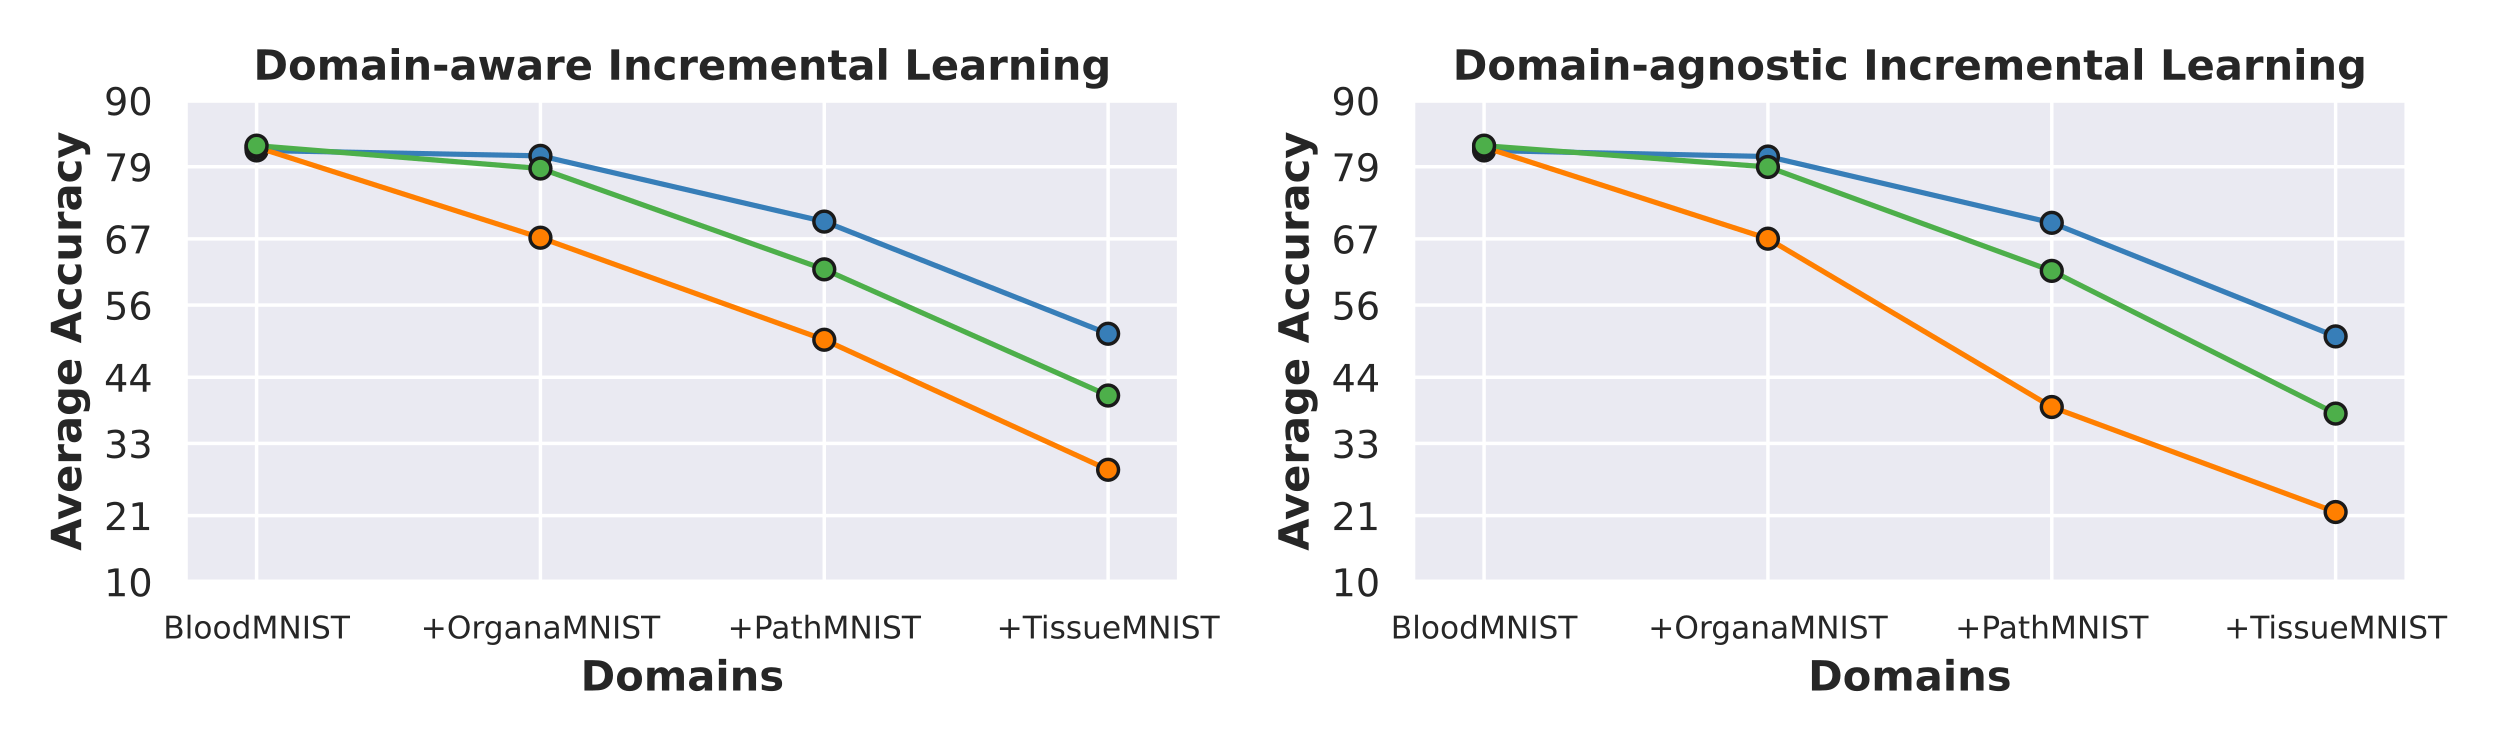<?xml version="1.0" encoding="utf-8" standalone="no"?>
<!DOCTYPE svg PUBLIC "-//W3C//DTD SVG 1.1//EN"
  "http://www.w3.org/Graphics/SVG/1.1/DTD/svg11.dtd">
<!-- Created with matplotlib (https://matplotlib.org/) -->
<svg height="216pt" version="1.1" viewBox="0 0 720 216" width="720pt" xmlns="http://www.w3.org/2000/svg" xmlns:xlink="http://www.w3.org/1999/xlink">
 <defs>
  <style type="text/css">*{stroke-linecap:butt;stroke-linejoin:round;}</style>
 </defs>
 <g id="figure_1">
  <g id="patch_1">
   <path d="M 0 216 
L 720 216 
L 720 0 
L 0 0 
z
" style="fill:#ffffff;"/>
  </g>
  <g id="axes_1">
   <g id="patch_2">
    <path d="M 53.46 167.54 
L 339.574 167.54 
L 339.574 28.96 
L 53.46 28.96 
z
" style="fill:#eaeaf2;"/>
   </g>
   <g id="matplotlib.axis_1">
    <g id="xtick_1">
     <g id="line2d_1">
      <path clip-path="url(#pd41c70e038)" d="M 73.897 167.54 
L 73.897 28.96 
" style="fill:none;stroke:#ffffff;stroke-linecap:round;"/>
     </g>
     <g id="text_1">
      <!-- BloodMNIST -->
      <g style="fill:#262626;" transform="translate(47.013 183.879)scale(0.09 -0.09)">
       <defs>
        <path d="M 19.672 34.812 
L 19.672 8.109 
L 35.5 8.109 
Q 43.453 8.109 47.281 11.406 
Q 51.125 14.703 51.125 21.484 
Q 51.125 28.328 47.281 31.562 
Q 43.453 34.812 35.5 34.812 
z
M 19.672 64.797 
L 19.672 42.828 
L 34.281 42.828 
Q 41.5 42.828 45.031 45.531 
Q 48.578 48.25 48.578 53.812 
Q 48.578 59.328 45.031 62.062 
Q 41.5 64.797 34.281 64.797 
z
M 9.812 72.906 
L 35.016 72.906 
Q 46.297 72.906 52.391 68.219 
Q 58.5 63.531 58.5 54.891 
Q 58.5 48.188 55.375 44.234 
Q 52.25 40.281 46.188 39.312 
Q 53.469 37.75 57.5 32.781 
Q 61.531 27.828 61.531 20.406 
Q 61.531 10.641 54.891 5.312 
Q 48.25 0 35.984 0 
L 9.812 0 
z
" id="DejaVuSans-66"/>
        <path d="M 9.422 75.984 
L 18.406 75.984 
L 18.406 0 
L 9.422 0 
z
" id="DejaVuSans-108"/>
        <path d="M 30.609 48.391 
Q 23.391 48.391 19.188 42.75 
Q 14.984 37.109 14.984 27.297 
Q 14.984 17.484 19.156 11.844 
Q 23.344 6.203 30.609 6.203 
Q 37.797 6.203 41.984 11.859 
Q 46.188 17.531 46.188 27.297 
Q 46.188 37.016 41.984 42.703 
Q 37.797 48.391 30.609 48.391 
z
M 30.609 56 
Q 42.328 56 49.016 48.375 
Q 55.719 40.766 55.719 27.297 
Q 55.719 13.875 49.016 6.219 
Q 42.328 -1.422 30.609 -1.422 
Q 18.844 -1.422 12.172 6.219 
Q 5.516 13.875 5.516 27.297 
Q 5.516 40.766 12.172 48.375 
Q 18.844 56 30.609 56 
z
" id="DejaVuSans-111"/>
        <path d="M 45.406 46.391 
L 45.406 75.984 
L 54.391 75.984 
L 54.391 0 
L 45.406 0 
L 45.406 8.203 
Q 42.578 3.328 38.25 0.953 
Q 33.938 -1.422 27.875 -1.422 
Q 17.969 -1.422 11.734 6.484 
Q 5.516 14.406 5.516 27.297 
Q 5.516 40.188 11.734 48.094 
Q 17.969 56 27.875 56 
Q 33.938 56 38.25 53.625 
Q 42.578 51.266 45.406 46.391 
z
M 14.797 27.297 
Q 14.797 17.391 18.875 11.75 
Q 22.953 6.109 30.078 6.109 
Q 37.203 6.109 41.297 11.75 
Q 45.406 17.391 45.406 27.297 
Q 45.406 37.203 41.297 42.844 
Q 37.203 48.484 30.078 48.484 
Q 22.953 48.484 18.875 42.844 
Q 14.797 37.203 14.797 27.297 
z
" id="DejaVuSans-100"/>
        <path d="M 9.812 72.906 
L 24.516 72.906 
L 43.109 23.297 
L 61.812 72.906 
L 76.516 72.906 
L 76.516 0 
L 66.891 0 
L 66.891 64.016 
L 48.094 14.016 
L 38.188 14.016 
L 19.391 64.016 
L 19.391 0 
L 9.812 0 
z
" id="DejaVuSans-77"/>
        <path d="M 9.812 72.906 
L 23.094 72.906 
L 55.422 11.922 
L 55.422 72.906 
L 64.984 72.906 
L 64.984 0 
L 51.703 0 
L 19.391 60.984 
L 19.391 0 
L 9.812 0 
z
" id="DejaVuSans-78"/>
        <path d="M 9.812 72.906 
L 19.672 72.906 
L 19.672 0 
L 9.812 0 
z
" id="DejaVuSans-73"/>
        <path d="M 53.516 70.516 
L 53.516 60.891 
Q 47.906 63.578 42.922 64.891 
Q 37.938 66.219 33.297 66.219 
Q 25.25 66.219 20.875 63.094 
Q 16.5 59.969 16.5 54.203 
Q 16.5 49.359 19.406 46.891 
Q 22.312 44.438 30.422 42.922 
L 36.375 41.703 
Q 47.406 39.594 52.656 34.297 
Q 57.906 29 57.906 20.125 
Q 57.906 9.516 50.797 4.047 
Q 43.703 -1.422 29.984 -1.422 
Q 24.812 -1.422 18.969 -0.25 
Q 13.141 0.922 6.891 3.219 
L 6.891 13.375 
Q 12.891 10.016 18.656 8.297 
Q 24.422 6.594 29.984 6.594 
Q 38.422 6.594 43.016 9.906 
Q 47.609 13.234 47.609 19.391 
Q 47.609 24.75 44.312 27.781 
Q 41.016 30.812 33.5 32.328 
L 27.484 33.5 
Q 16.453 35.688 11.516 40.375 
Q 6.594 45.062 6.594 53.422 
Q 6.594 63.094 13.406 68.656 
Q 20.219 74.219 32.172 74.219 
Q 37.312 74.219 42.625 73.281 
Q 47.953 72.359 53.516 70.516 
z
" id="DejaVuSans-83"/>
        <path d="M -0.297 72.906 
L 61.375 72.906 
L 61.375 64.594 
L 35.5 64.594 
L 35.5 0 
L 25.594 0 
L 25.594 64.594 
L -0.297 64.594 
z
" id="DejaVuSans-84"/>
       </defs>
       <use xlink:href="#DejaVuSans-66"/>
       <use x="68.604" xlink:href="#DejaVuSans-108"/>
       <use x="96.387" xlink:href="#DejaVuSans-111"/>
       <use x="157.568" xlink:href="#DejaVuSans-111"/>
       <use x="218.75" xlink:href="#DejaVuSans-100"/>
       <use x="282.227" xlink:href="#DejaVuSans-77"/>
       <use x="368.506" xlink:href="#DejaVuSans-78"/>
       <use x="443.311" xlink:href="#DejaVuSans-73"/>
       <use x="472.803" xlink:href="#DejaVuSans-83"/>
       <use x="536.279" xlink:href="#DejaVuSans-84"/>
      </g>
     </g>
    </g>
    <g id="xtick_2">
     <g id="line2d_2">
      <path clip-path="url(#pd41c70e038)" d="M 155.644 167.54 
L 155.644 28.96 
" style="fill:none;stroke:#ffffff;stroke-linecap:round;"/>
     </g>
     <g id="text_2">
      <!-- +OrganaMNIST -->
      <g style="fill:#262626;" transform="translate(121.153 183.879)scale(0.09 -0.09)">
       <defs>
        <path d="M 46 62.703 
L 46 35.5 
L 73.188 35.5 
L 73.188 27.203 
L 46 27.203 
L 46 0 
L 37.797 0 
L 37.797 27.203 
L 10.594 27.203 
L 10.594 35.5 
L 37.797 35.5 
L 37.797 62.703 
z
" id="DejaVuSans-43"/>
        <path d="M 39.406 66.219 
Q 28.656 66.219 22.328 58.203 
Q 16.016 50.203 16.016 36.375 
Q 16.016 22.609 22.328 14.594 
Q 28.656 6.594 39.406 6.594 
Q 50.141 6.594 56.422 14.594 
Q 62.703 22.609 62.703 36.375 
Q 62.703 50.203 56.422 58.203 
Q 50.141 66.219 39.406 66.219 
z
M 39.406 74.219 
Q 54.734 74.219 63.906 63.938 
Q 73.094 53.656 73.094 36.375 
Q 73.094 19.141 63.906 8.859 
Q 54.734 -1.422 39.406 -1.422 
Q 24.031 -1.422 14.812 8.828 
Q 5.609 19.094 5.609 36.375 
Q 5.609 53.656 14.812 63.938 
Q 24.031 74.219 39.406 74.219 
z
" id="DejaVuSans-79"/>
        <path d="M 41.109 46.297 
Q 39.594 47.172 37.812 47.578 
Q 36.031 48 33.891 48 
Q 26.266 48 22.188 43.047 
Q 18.109 38.094 18.109 28.812 
L 18.109 0 
L 9.078 0 
L 9.078 54.688 
L 18.109 54.688 
L 18.109 46.188 
Q 20.953 51.172 25.484 53.578 
Q 30.031 56 36.531 56 
Q 37.453 56 38.578 55.875 
Q 39.703 55.766 41.062 55.516 
z
" id="DejaVuSans-114"/>
        <path d="M 45.406 27.984 
Q 45.406 37.75 41.375 43.109 
Q 37.359 48.484 30.078 48.484 
Q 22.859 48.484 18.828 43.109 
Q 14.797 37.75 14.797 27.984 
Q 14.797 18.266 18.828 12.891 
Q 22.859 7.516 30.078 7.516 
Q 37.359 7.516 41.375 12.891 
Q 45.406 18.266 45.406 27.984 
z
M 54.391 6.781 
Q 54.391 -7.172 48.188 -13.984 
Q 42 -20.797 29.203 -20.797 
Q 24.469 -20.797 20.266 -20.094 
Q 16.062 -19.391 12.109 -17.922 
L 12.109 -9.188 
Q 16.062 -11.328 19.922 -12.344 
Q 23.781 -13.375 27.781 -13.375 
Q 36.625 -13.375 41.016 -8.766 
Q 45.406 -4.156 45.406 5.172 
L 45.406 9.625 
Q 42.625 4.781 38.281 2.391 
Q 33.938 0 27.875 0 
Q 17.828 0 11.672 7.656 
Q 5.516 15.328 5.516 27.984 
Q 5.516 40.672 11.672 48.328 
Q 17.828 56 27.875 56 
Q 33.938 56 38.281 53.609 
Q 42.625 51.219 45.406 46.391 
L 45.406 54.688 
L 54.391 54.688 
z
" id="DejaVuSans-103"/>
        <path d="M 34.281 27.484 
Q 23.391 27.484 19.188 25 
Q 14.984 22.516 14.984 16.5 
Q 14.984 11.719 18.141 8.906 
Q 21.297 6.109 26.703 6.109 
Q 34.188 6.109 38.703 11.406 
Q 43.219 16.703 43.219 25.484 
L 43.219 27.484 
z
M 52.203 31.203 
L 52.203 0 
L 43.219 0 
L 43.219 8.297 
Q 40.141 3.328 35.547 0.953 
Q 30.953 -1.422 24.312 -1.422 
Q 15.922 -1.422 10.953 3.297 
Q 6 8.016 6 15.922 
Q 6 25.141 12.172 29.828 
Q 18.359 34.516 30.609 34.516 
L 43.219 34.516 
L 43.219 35.406 
Q 43.219 41.609 39.141 45 
Q 35.062 48.391 27.688 48.391 
Q 23 48.391 18.547 47.266 
Q 14.109 46.141 10.016 43.891 
L 10.016 52.203 
Q 14.938 54.109 19.578 55.047 
Q 24.219 56 28.609 56 
Q 40.484 56 46.344 49.844 
Q 52.203 43.703 52.203 31.203 
z
" id="DejaVuSans-97"/>
        <path d="M 54.891 33.016 
L 54.891 0 
L 45.906 0 
L 45.906 32.719 
Q 45.906 40.484 42.875 44.328 
Q 39.844 48.188 33.797 48.188 
Q 26.516 48.188 22.312 43.547 
Q 18.109 38.922 18.109 30.906 
L 18.109 0 
L 9.078 0 
L 9.078 54.688 
L 18.109 54.688 
L 18.109 46.188 
Q 21.344 51.125 25.703 53.562 
Q 30.078 56 35.797 56 
Q 45.219 56 50.047 50.172 
Q 54.891 44.344 54.891 33.016 
z
" id="DejaVuSans-110"/>
       </defs>
       <use xlink:href="#DejaVuSans-43"/>
       <use x="83.789" xlink:href="#DejaVuSans-79"/>
       <use x="162.5" xlink:href="#DejaVuSans-114"/>
       <use x="201.863" xlink:href="#DejaVuSans-103"/>
       <use x="265.34" xlink:href="#DejaVuSans-97"/>
       <use x="326.619" xlink:href="#DejaVuSans-110"/>
       <use x="389.998" xlink:href="#DejaVuSans-97"/>
       <use x="451.277" xlink:href="#DejaVuSans-77"/>
       <use x="537.557" xlink:href="#DejaVuSans-78"/>
       <use x="612.361" xlink:href="#DejaVuSans-73"/>
       <use x="641.854" xlink:href="#DejaVuSans-83"/>
       <use x="705.33" xlink:href="#DejaVuSans-84"/>
      </g>
     </g>
    </g>
    <g id="xtick_3">
     <g id="line2d_3">
      <path clip-path="url(#pd41c70e038)" d="M 237.391 167.54 
L 237.391 28.96 
" style="fill:none;stroke:#ffffff;stroke-linecap:round;"/>
     </g>
     <g id="text_3">
      <!-- +PathMNIST -->
      <g style="fill:#262626;" transform="translate(209.553 183.879)scale(0.09 -0.09)">
       <defs>
        <path d="M 19.672 64.797 
L 19.672 37.406 
L 32.078 37.406 
Q 38.969 37.406 42.719 40.969 
Q 46.484 44.531 46.484 51.125 
Q 46.484 57.672 42.719 61.234 
Q 38.969 64.797 32.078 64.797 
z
M 9.812 72.906 
L 32.078 72.906 
Q 44.344 72.906 50.609 67.359 
Q 56.891 61.812 56.891 51.125 
Q 56.891 40.328 50.609 34.812 
Q 44.344 29.297 32.078 29.297 
L 19.672 29.297 
L 19.672 0 
L 9.812 0 
z
" id="DejaVuSans-80"/>
        <path d="M 18.312 70.219 
L 18.312 54.688 
L 36.812 54.688 
L 36.812 47.703 
L 18.312 47.703 
L 18.312 18.016 
Q 18.312 11.328 20.141 9.422 
Q 21.969 7.516 27.594 7.516 
L 36.812 7.516 
L 36.812 0 
L 27.594 0 
Q 17.188 0 13.234 3.875 
Q 9.281 7.766 9.281 18.016 
L 9.281 47.703 
L 2.688 47.703 
L 2.688 54.688 
L 9.281 54.688 
L 9.281 70.219 
z
" id="DejaVuSans-116"/>
        <path d="M 54.891 33.016 
L 54.891 0 
L 45.906 0 
L 45.906 32.719 
Q 45.906 40.484 42.875 44.328 
Q 39.844 48.188 33.797 48.188 
Q 26.516 48.188 22.312 43.547 
Q 18.109 38.922 18.109 30.906 
L 18.109 0 
L 9.078 0 
L 9.078 75.984 
L 18.109 75.984 
L 18.109 46.188 
Q 21.344 51.125 25.703 53.562 
Q 30.078 56 35.797 56 
Q 45.219 56 50.047 50.172 
Q 54.891 44.344 54.891 33.016 
z
" id="DejaVuSans-104"/>
       </defs>
       <use xlink:href="#DejaVuSans-43"/>
       <use x="83.789" xlink:href="#DejaVuSans-80"/>
       <use x="139.592" xlink:href="#DejaVuSans-97"/>
       <use x="200.871" xlink:href="#DejaVuSans-116"/>
       <use x="240.08" xlink:href="#DejaVuSans-104"/>
       <use x="303.459" xlink:href="#DejaVuSans-77"/>
       <use x="389.738" xlink:href="#DejaVuSans-78"/>
       <use x="464.543" xlink:href="#DejaVuSans-73"/>
       <use x="494.035" xlink:href="#DejaVuSans-83"/>
       <use x="557.512" xlink:href="#DejaVuSans-84"/>
      </g>
     </g>
    </g>
    <g id="xtick_4">
     <g id="line2d_4">
      <path clip-path="url(#pd41c70e038)" d="M 319.138 167.54 
L 319.138 28.96 
" style="fill:none;stroke:#ffffff;stroke-linecap:round;"/>
     </g>
     <g id="text_4">
      <!-- +TissueMNIST -->
      <g style="fill:#262626;" transform="translate(287.017 183.879)scale(0.09 -0.09)">
       <defs>
        <path d="M 9.422 54.688 
L 18.406 54.688 
L 18.406 0 
L 9.422 0 
z
M 9.422 75.984 
L 18.406 75.984 
L 18.406 64.594 
L 9.422 64.594 
z
" id="DejaVuSans-105"/>
        <path d="M 44.281 53.078 
L 44.281 44.578 
Q 40.484 46.531 36.375 47.5 
Q 32.281 48.484 27.875 48.484 
Q 21.188 48.484 17.844 46.438 
Q 14.5 44.391 14.5 40.281 
Q 14.5 37.156 16.891 35.375 
Q 19.281 33.594 26.516 31.984 
L 29.594 31.297 
Q 39.156 29.25 43.188 25.516 
Q 47.219 21.781 47.219 15.094 
Q 47.219 7.469 41.188 3.016 
Q 35.156 -1.422 24.609 -1.422 
Q 20.219 -1.422 15.453 -0.562 
Q 10.688 0.297 5.422 2 
L 5.422 11.281 
Q 10.406 8.688 15.234 7.391 
Q 20.062 6.109 24.812 6.109 
Q 31.156 6.109 34.562 8.281 
Q 37.984 10.453 37.984 14.406 
Q 37.984 18.062 35.516 20.016 
Q 33.062 21.969 24.703 23.781 
L 21.578 24.516 
Q 13.234 26.266 9.516 29.906 
Q 5.812 33.547 5.812 39.891 
Q 5.812 47.609 11.281 51.797 
Q 16.75 56 26.812 56 
Q 31.781 56 36.172 55.266 
Q 40.578 54.547 44.281 53.078 
z
" id="DejaVuSans-115"/>
        <path d="M 8.5 21.578 
L 8.5 54.688 
L 17.484 54.688 
L 17.484 21.922 
Q 17.484 14.156 20.5 10.266 
Q 23.531 6.391 29.594 6.391 
Q 36.859 6.391 41.078 11.031 
Q 45.312 15.672 45.312 23.688 
L 45.312 54.688 
L 54.297 54.688 
L 54.297 0 
L 45.312 0 
L 45.312 8.406 
Q 42.047 3.422 37.719 1 
Q 33.406 -1.422 27.688 -1.422 
Q 18.266 -1.422 13.375 4.438 
Q 8.5 10.297 8.5 21.578 
z
M 31.109 56 
z
" id="DejaVuSans-117"/>
        <path d="M 56.203 29.594 
L 56.203 25.203 
L 14.891 25.203 
Q 15.484 15.922 20.484 11.062 
Q 25.484 6.203 34.422 6.203 
Q 39.594 6.203 44.453 7.469 
Q 49.312 8.734 54.109 11.281 
L 54.109 2.781 
Q 49.266 0.734 44.188 -0.344 
Q 39.109 -1.422 33.891 -1.422 
Q 20.797 -1.422 13.156 6.188 
Q 5.516 13.812 5.516 26.812 
Q 5.516 40.234 12.766 48.109 
Q 20.016 56 32.328 56 
Q 43.359 56 49.781 48.891 
Q 56.203 41.797 56.203 29.594 
z
M 47.219 32.234 
Q 47.125 39.594 43.094 43.984 
Q 39.062 48.391 32.422 48.391 
Q 24.906 48.391 20.391 44.141 
Q 15.875 39.891 15.188 32.172 
z
" id="DejaVuSans-101"/>
       </defs>
       <use xlink:href="#DejaVuSans-43"/>
       <use x="83.789" xlink:href="#DejaVuSans-84"/>
       <use x="141.748" xlink:href="#DejaVuSans-105"/>
       <use x="169.531" xlink:href="#DejaVuSans-115"/>
       <use x="221.631" xlink:href="#DejaVuSans-115"/>
       <use x="273.73" xlink:href="#DejaVuSans-117"/>
       <use x="337.109" xlink:href="#DejaVuSans-101"/>
       <use x="398.633" xlink:href="#DejaVuSans-77"/>
       <use x="484.912" xlink:href="#DejaVuSans-78"/>
       <use x="559.717" xlink:href="#DejaVuSans-73"/>
       <use x="589.209" xlink:href="#DejaVuSans-83"/>
       <use x="652.686" xlink:href="#DejaVuSans-84"/>
      </g>
     </g>
    </g>
    <g id="text_5">
     <!-- Domains -->
     <g style="fill:#262626;" transform="translate(167.214 198.868)scale(0.12 -0.12)">
      <defs>
       <path d="M 27.984 58.688 
L 27.984 14.203 
L 34.719 14.203 
Q 46.234 14.203 52.312 19.922 
Q 58.406 25.641 58.406 36.531 
Q 58.406 47.359 52.344 53.016 
Q 46.297 58.688 34.719 58.688 
z
M 9.188 72.906 
L 29 72.906 
Q 45.609 72.906 53.734 70.531 
Q 61.859 68.172 67.672 62.5 
Q 72.797 57.562 75.281 51.109 
Q 77.781 44.672 77.781 36.531 
Q 77.781 28.266 75.281 21.797 
Q 72.797 15.328 67.672 10.406 
Q 61.812 4.734 53.609 2.359 
Q 45.406 0 29 0 
L 9.188 0 
z
" id="DejaVuSans-Bold-68"/>
       <path d="M 34.422 43.5 
Q 28.609 43.5 25.562 39.328 
Q 22.516 35.156 22.516 27.297 
Q 22.516 19.438 25.562 15.25 
Q 28.609 11.078 34.422 11.078 
Q 40.141 11.078 43.156 15.25 
Q 46.188 19.438 46.188 27.297 
Q 46.188 35.156 43.156 39.328 
Q 40.141 43.5 34.422 43.5 
z
M 34.422 56 
Q 48.531 56 56.469 48.375 
Q 64.406 40.766 64.406 27.297 
Q 64.406 13.812 56.469 6.188 
Q 48.531 -1.422 34.422 -1.422 
Q 20.266 -1.422 12.281 6.188 
Q 4.297 13.812 4.297 27.297 
Q 4.297 40.766 12.281 48.375 
Q 20.266 56 34.422 56 
z
" id="DejaVuSans-Bold-111"/>
       <path d="M 59.078 45.609 
Q 62.406 50.688 66.969 53.344 
Q 71.531 56 77 56 
Q 86.422 56 91.359 50.188 
Q 96.297 44.391 96.297 33.297 
L 96.297 0 
L 78.719 0 
L 78.719 28.516 
Q 78.766 29.156 78.781 29.828 
Q 78.812 30.516 78.812 31.781 
Q 78.812 37.594 77.094 40.203 
Q 75.391 42.828 71.578 42.828 
Q 66.609 42.828 63.891 38.719 
Q 61.188 34.625 61.078 26.859 
L 61.078 0 
L 43.5 0 
L 43.5 28.516 
Q 43.5 37.594 41.938 40.203 
Q 40.375 42.828 36.375 42.828 
Q 31.344 42.828 28.609 38.703 
Q 25.875 34.578 25.875 26.906 
L 25.875 0 
L 8.297 0 
L 8.297 54.688 
L 25.875 54.688 
L 25.875 46.688 
Q 29.109 51.312 33.281 53.656 
Q 37.453 56 42.484 56 
Q 48.141 56 52.484 53.266 
Q 56.844 50.531 59.078 45.609 
z
" id="DejaVuSans-Bold-109"/>
       <path d="M 32.906 24.609 
Q 27.438 24.609 24.672 22.75 
Q 21.922 20.906 21.922 17.281 
Q 21.922 13.969 24.141 12.078 
Q 26.375 10.203 30.328 10.203 
Q 35.25 10.203 38.625 13.734 
Q 42 17.281 42 22.609 
L 42 24.609 
z
M 59.625 31.203 
L 59.625 0 
L 42 0 
L 42 8.109 
Q 38.484 3.125 34.078 0.844 
Q 29.688 -1.422 23.391 -1.422 
Q 14.891 -1.422 9.594 3.531 
Q 4.297 8.5 4.297 16.406 
Q 4.297 26.031 10.906 30.516 
Q 17.531 35.016 31.688 35.016 
L 42 35.016 
L 42 36.375 
Q 42 40.531 38.719 42.453 
Q 35.453 44.391 28.516 44.391 
Q 22.906 44.391 18.062 43.266 
Q 13.234 42.141 9.078 39.891 
L 9.078 53.219 
Q 14.703 54.594 20.359 55.297 
Q 26.031 56 31.688 56 
Q 46.484 56 53.047 50.172 
Q 59.625 44.344 59.625 31.203 
z
" id="DejaVuSans-Bold-97"/>
       <path d="M 8.406 54.688 
L 25.875 54.688 
L 25.875 0 
L 8.406 0 
z
M 8.406 75.984 
L 25.875 75.984 
L 25.875 61.719 
L 8.406 61.719 
z
" id="DejaVuSans-Bold-105"/>
       <path d="M 63.375 33.297 
L 63.375 0 
L 45.797 0 
L 45.797 5.422 
L 45.797 25.484 
Q 45.797 32.562 45.484 35.25 
Q 45.172 37.938 44.391 39.203 
Q 43.359 40.922 41.594 41.875 
Q 39.844 42.828 37.594 42.828 
Q 32.125 42.828 29 38.594 
Q 25.875 34.375 25.875 26.906 
L 25.875 0 
L 8.406 0 
L 8.406 54.688 
L 25.875 54.688 
L 25.875 46.688 
Q 29.828 51.469 34.266 53.734 
Q 38.719 56 44.094 56 
Q 53.562 56 58.469 50.188 
Q 63.375 44.391 63.375 33.297 
z
" id="DejaVuSans-Bold-110"/>
       <path d="M 51.125 52.984 
L 51.125 39.703 
Q 45.516 42.047 40.281 43.219 
Q 35.062 44.391 30.422 44.391 
Q 25.438 44.391 23.016 43.141 
Q 20.609 41.891 20.609 39.312 
Q 20.609 37.203 22.438 36.078 
Q 24.266 34.969 29 34.422 
L 32.078 33.984 
Q 45.516 32.281 50.141 28.375 
Q 54.781 24.469 54.781 16.109 
Q 54.781 7.375 48.328 2.969 
Q 41.891 -1.422 29.109 -1.422 
Q 23.688 -1.422 17.891 -0.562 
Q 12.109 0.297 6 2 
L 6 15.281 
Q 11.234 12.75 16.719 11.469 
Q 22.219 10.203 27.875 10.203 
Q 33.016 10.203 35.594 11.609 
Q 38.188 13.031 38.188 15.828 
Q 38.188 18.172 36.406 19.312 
Q 34.625 20.453 29.297 21.094 
L 26.219 21.484 
Q 14.547 22.953 9.859 26.906 
Q 5.172 30.859 5.172 38.922 
Q 5.172 47.609 11.125 51.797 
Q 17.094 56 29.391 56 
Q 34.234 56 39.547 55.266 
Q 44.875 54.547 51.125 52.984 
z
" id="DejaVuSans-Bold-115"/>
      </defs>
      <use xlink:href="#DejaVuSans-Bold-68"/>
      <use x="83.008" xlink:href="#DejaVuSans-Bold-111"/>
      <use x="151.709" xlink:href="#DejaVuSans-Bold-109"/>
      <use x="255.908" xlink:href="#DejaVuSans-Bold-97"/>
      <use x="323.389" xlink:href="#DejaVuSans-Bold-105"/>
      <use x="357.666" xlink:href="#DejaVuSans-Bold-110"/>
      <use x="428.857" xlink:href="#DejaVuSans-Bold-115"/>
     </g>
    </g>
   </g>
   <g id="matplotlib.axis_2">
    <g id="ytick_1">
     <g id="line2d_5">
      <path clip-path="url(#pd41c70e038)" d="M 53.46 167.54 
L 339.574 167.54 
" style="fill:none;stroke:#ffffff;stroke-linecap:round;"/>
     </g>
     <g id="text_6">
      <!-- 10 -->
      <g style="fill:#262626;" transform="translate(29.962 171.719)scale(0.11 -0.11)">
       <defs>
        <path d="M 12.406 8.297 
L 28.516 8.297 
L 28.516 63.922 
L 10.984 60.406 
L 10.984 69.391 
L 28.422 72.906 
L 38.281 72.906 
L 38.281 8.297 
L 54.391 8.297 
L 54.391 0 
L 12.406 0 
z
" id="DejaVuSans-49"/>
        <path d="M 31.781 66.406 
Q 24.172 66.406 20.328 58.906 
Q 16.5 51.422 16.5 36.375 
Q 16.5 21.391 20.328 13.891 
Q 24.172 6.391 31.781 6.391 
Q 39.453 6.391 43.281 13.891 
Q 47.125 21.391 47.125 36.375 
Q 47.125 51.422 43.281 58.906 
Q 39.453 66.406 31.781 66.406 
z
M 31.781 74.219 
Q 44.047 74.219 50.516 64.516 
Q 56.984 54.828 56.984 36.375 
Q 56.984 17.969 50.516 8.266 
Q 44.047 -1.422 31.781 -1.422 
Q 19.531 -1.422 13.062 8.266 
Q 6.594 17.969 6.594 36.375 
Q 6.594 54.828 13.062 64.516 
Q 19.531 74.219 31.781 74.219 
z
" id="DejaVuSans-48"/>
       </defs>
       <use xlink:href="#DejaVuSans-49"/>
       <use x="63.623" xlink:href="#DejaVuSans-48"/>
      </g>
     </g>
    </g>
    <g id="ytick_2">
     <g id="line2d_6">
      <path clip-path="url(#pd41c70e038)" d="M 53.46 148.485 
L 339.574 148.485 
" style="fill:none;stroke:#ffffff;stroke-linecap:round;"/>
     </g>
     <g id="text_7">
      <!-- 21 -->
      <g style="fill:#262626;" transform="translate(29.962 152.664)scale(0.11 -0.11)">
       <defs>
        <path d="M 19.188 8.297 
L 53.609 8.297 
L 53.609 0 
L 7.328 0 
L 7.328 8.297 
Q 12.938 14.109 22.625 23.891 
Q 32.328 33.688 34.812 36.531 
Q 39.547 41.844 41.422 45.531 
Q 43.312 49.219 43.312 52.781 
Q 43.312 58.594 39.234 62.25 
Q 35.156 65.922 28.609 65.922 
Q 23.969 65.922 18.812 64.312 
Q 13.672 62.703 7.812 59.422 
L 7.812 69.391 
Q 13.766 71.781 18.938 73 
Q 24.125 74.219 28.422 74.219 
Q 39.75 74.219 46.484 68.547 
Q 53.219 62.891 53.219 53.422 
Q 53.219 48.922 51.531 44.891 
Q 49.859 40.875 45.406 35.406 
Q 44.188 33.984 37.641 27.219 
Q 31.109 20.453 19.188 8.297 
z
" id="DejaVuSans-50"/>
       </defs>
       <use xlink:href="#DejaVuSans-50"/>
       <use x="63.623" xlink:href="#DejaVuSans-49"/>
      </g>
     </g>
    </g>
    <g id="ytick_3">
     <g id="line2d_7">
      <path clip-path="url(#pd41c70e038)" d="M 53.46 127.698 
L 339.574 127.698 
" style="fill:none;stroke:#ffffff;stroke-linecap:round;"/>
     </g>
     <g id="text_8">
      <!-- 33 -->
      <g style="fill:#262626;" transform="translate(29.962 131.877)scale(0.11 -0.11)">
       <defs>
        <path d="M 40.578 39.312 
Q 47.656 37.797 51.625 33 
Q 55.609 28.219 55.609 21.188 
Q 55.609 10.406 48.188 4.484 
Q 40.766 -1.422 27.094 -1.422 
Q 22.516 -1.422 17.656 -0.516 
Q 12.797 0.391 7.625 2.203 
L 7.625 11.719 
Q 11.719 9.328 16.594 8.109 
Q 21.484 6.891 26.812 6.891 
Q 36.078 6.891 40.938 10.547 
Q 45.797 14.203 45.797 21.188 
Q 45.797 27.641 41.281 31.266 
Q 36.766 34.906 28.719 34.906 
L 20.219 34.906 
L 20.219 43.016 
L 29.109 43.016 
Q 36.375 43.016 40.234 45.922 
Q 44.094 48.828 44.094 54.297 
Q 44.094 59.906 40.109 62.906 
Q 36.141 65.922 28.719 65.922 
Q 24.656 65.922 20.016 65.031 
Q 15.375 64.156 9.812 62.312 
L 9.812 71.094 
Q 15.438 72.656 20.344 73.438 
Q 25.25 74.219 29.594 74.219 
Q 40.828 74.219 47.359 69.109 
Q 53.906 64.016 53.906 55.328 
Q 53.906 49.266 50.438 45.094 
Q 46.969 40.922 40.578 39.312 
z
" id="DejaVuSans-51"/>
       </defs>
       <use xlink:href="#DejaVuSans-51"/>
       <use x="63.623" xlink:href="#DejaVuSans-51"/>
      </g>
     </g>
    </g>
    <g id="ytick_4">
     <g id="line2d_8">
      <path clip-path="url(#pd41c70e038)" d="M 53.46 108.644 
L 339.574 108.644 
" style="fill:none;stroke:#ffffff;stroke-linecap:round;"/>
     </g>
     <g id="text_9">
      <!-- 44 -->
      <g style="fill:#262626;" transform="translate(29.962 112.823)scale(0.11 -0.11)">
       <defs>
        <path d="M 37.797 64.312 
L 12.891 25.391 
L 37.797 25.391 
z
M 35.203 72.906 
L 47.609 72.906 
L 47.609 25.391 
L 58.016 25.391 
L 58.016 17.188 
L 47.609 17.188 
L 47.609 0 
L 37.797 0 
L 37.797 17.188 
L 4.891 17.188 
L 4.891 26.703 
z
" id="DejaVuSans-52"/>
       </defs>
       <use xlink:href="#DejaVuSans-52"/>
       <use x="63.623" xlink:href="#DejaVuSans-52"/>
      </g>
     </g>
    </g>
    <g id="ytick_5">
     <g id="line2d_9">
      <path clip-path="url(#pd41c70e038)" d="M 53.46 87.856 
L 339.574 87.856 
" style="fill:none;stroke:#ffffff;stroke-linecap:round;"/>
     </g>
     <g id="text_10">
      <!-- 56 -->
      <g style="fill:#262626;" transform="translate(29.962 92.036)scale(0.11 -0.11)">
       <defs>
        <path d="M 10.797 72.906 
L 49.516 72.906 
L 49.516 64.594 
L 19.828 64.594 
L 19.828 46.734 
Q 21.969 47.469 24.109 47.828 
Q 26.266 48.188 28.422 48.188 
Q 40.625 48.188 47.75 41.5 
Q 54.891 34.812 54.891 23.391 
Q 54.891 11.625 47.562 5.094 
Q 40.234 -1.422 26.906 -1.422 
Q 22.312 -1.422 17.547 -0.641 
Q 12.797 0.141 7.719 1.703 
L 7.719 11.625 
Q 12.109 9.234 16.797 8.062 
Q 21.484 6.891 26.703 6.891 
Q 35.156 6.891 40.078 11.328 
Q 45.016 15.766 45.016 23.391 
Q 45.016 31 40.078 35.438 
Q 35.156 39.891 26.703 39.891 
Q 22.75 39.891 18.812 39.016 
Q 14.891 38.141 10.797 36.281 
z
" id="DejaVuSans-53"/>
        <path d="M 33.016 40.375 
Q 26.375 40.375 22.484 35.828 
Q 18.609 31.297 18.609 23.391 
Q 18.609 15.531 22.484 10.953 
Q 26.375 6.391 33.016 6.391 
Q 39.656 6.391 43.531 10.953 
Q 47.406 15.531 47.406 23.391 
Q 47.406 31.297 43.531 35.828 
Q 39.656 40.375 33.016 40.375 
z
M 52.594 71.297 
L 52.594 62.312 
Q 48.875 64.062 45.094 64.984 
Q 41.312 65.922 37.594 65.922 
Q 27.828 65.922 22.672 59.328 
Q 17.531 52.734 16.797 39.406 
Q 19.672 43.656 24.016 45.922 
Q 28.375 48.188 33.594 48.188 
Q 44.578 48.188 50.953 41.516 
Q 57.328 34.859 57.328 23.391 
Q 57.328 12.156 50.688 5.359 
Q 44.047 -1.422 33.016 -1.422 
Q 20.359 -1.422 13.672 8.266 
Q 6.984 17.969 6.984 36.375 
Q 6.984 53.656 15.188 63.938 
Q 23.391 74.219 37.203 74.219 
Q 40.922 74.219 44.703 73.484 
Q 48.484 72.75 52.594 71.297 
z
" id="DejaVuSans-54"/>
       </defs>
       <use xlink:href="#DejaVuSans-53"/>
       <use x="63.623" xlink:href="#DejaVuSans-54"/>
      </g>
     </g>
    </g>
    <g id="ytick_6">
     <g id="line2d_10">
      <path clip-path="url(#pd41c70e038)" d="M 53.46 68.802 
L 339.574 68.802 
" style="fill:none;stroke:#ffffff;stroke-linecap:round;"/>
     </g>
     <g id="text_11">
      <!-- 67 -->
      <g style="fill:#262626;" transform="translate(29.962 72.981)scale(0.11 -0.11)">
       <defs>
        <path d="M 8.203 72.906 
L 55.078 72.906 
L 55.078 68.703 
L 28.609 0 
L 18.312 0 
L 43.219 64.594 
L 8.203 64.594 
z
" id="DejaVuSans-55"/>
       </defs>
       <use xlink:href="#DejaVuSans-54"/>
       <use x="63.623" xlink:href="#DejaVuSans-55"/>
      </g>
     </g>
    </g>
    <g id="ytick_7">
     <g id="line2d_11">
      <path clip-path="url(#pd41c70e038)" d="M 53.46 48.015 
L 339.574 48.015 
" style="fill:none;stroke:#ffffff;stroke-linecap:round;"/>
     </g>
     <g id="text_12">
      <!-- 79 -->
      <g style="fill:#262626;" transform="translate(29.962 52.194)scale(0.11 -0.11)">
       <defs>
        <path d="M 10.984 1.516 
L 10.984 10.5 
Q 14.703 8.734 18.5 7.812 
Q 22.312 6.891 25.984 6.891 
Q 35.75 6.891 40.891 13.453 
Q 46.047 20.016 46.781 33.406 
Q 43.953 29.203 39.594 26.953 
Q 35.25 24.703 29.984 24.703 
Q 19.047 24.703 12.672 31.312 
Q 6.297 37.938 6.297 49.422 
Q 6.297 60.641 12.938 67.422 
Q 19.578 74.219 30.609 74.219 
Q 43.266 74.219 49.922 64.516 
Q 56.594 54.828 56.594 36.375 
Q 56.594 19.141 48.406 8.859 
Q 40.234 -1.422 26.422 -1.422 
Q 22.703 -1.422 18.891 -0.688 
Q 15.094 0.047 10.984 1.516 
z
M 30.609 32.422 
Q 37.25 32.422 41.125 36.953 
Q 45.016 41.5 45.016 49.422 
Q 45.016 57.281 41.125 61.844 
Q 37.25 66.406 30.609 66.406 
Q 23.969 66.406 20.094 61.844 
Q 16.219 57.281 16.219 49.422 
Q 16.219 41.5 20.094 36.953 
Q 23.969 32.422 30.609 32.422 
z
" id="DejaVuSans-57"/>
       </defs>
       <use xlink:href="#DejaVuSans-55"/>
       <use x="63.623" xlink:href="#DejaVuSans-57"/>
      </g>
     </g>
    </g>
    <g id="ytick_8">
     <g id="line2d_12">
      <path clip-path="url(#pd41c70e038)" d="M 53.46 28.96 
L 339.574 28.96 
" style="fill:none;stroke:#ffffff;stroke-linecap:round;"/>
     </g>
     <g id="text_13">
      <!-- 90 -->
      <g style="fill:#262626;" transform="translate(29.962 33.139)scale(0.11 -0.11)">
       <use xlink:href="#DejaVuSans-57"/>
       <use x="63.623" xlink:href="#DejaVuSans-48"/>
      </g>
     </g>
    </g>
    <g id="text_14">
     <!-- Average Accuracy -->
     <g style="fill:#262626;" transform="translate(23.373 158.622)rotate(-90)scale(0.12 -0.12)">
      <defs>
       <path d="M 53.422 13.281 
L 24.031 13.281 
L 19.391 0 
L 0.484 0 
L 27.484 72.906 
L 49.906 72.906 
L 76.906 0 
L 58.016 0 
z
M 28.719 26.812 
L 48.688 26.812 
L 38.719 55.812 
z
" id="DejaVuSans-Bold-65"/>
       <path d="M 1.516 54.688 
L 19 54.688 
L 32.625 16.891 
L 46.188 54.688 
L 63.719 54.688 
L 42.188 0 
L 23 0 
z
" id="DejaVuSans-Bold-118"/>
       <path d="M 62.984 27.484 
L 62.984 22.516 
L 22.125 22.516 
Q 22.75 16.359 26.562 13.281 
Q 30.375 10.203 37.203 10.203 
Q 42.719 10.203 48.5 11.844 
Q 54.297 13.484 60.406 16.797 
L 60.406 3.328 
Q 54.203 0.984 48 -0.219 
Q 41.797 -1.422 35.594 -1.422 
Q 20.75 -1.422 12.516 6.125 
Q 4.297 13.672 4.297 27.297 
Q 4.297 40.672 12.375 48.328 
Q 20.453 56 34.625 56 
Q 47.516 56 55.25 48.234 
Q 62.984 40.484 62.984 27.484 
z
M 45.016 33.297 
Q 45.016 38.281 42.109 41.328 
Q 39.203 44.391 34.516 44.391 
Q 29.438 44.391 26.266 41.531 
Q 23.094 38.672 22.312 33.297 
z
" id="DejaVuSans-Bold-101"/>
       <path d="M 49.031 39.797 
Q 46.734 40.875 44.453 41.375 
Q 42.188 41.891 39.891 41.891 
Q 33.156 41.891 29.516 37.562 
Q 25.875 33.25 25.875 25.203 
L 25.875 0 
L 8.406 0 
L 8.406 54.688 
L 25.875 54.688 
L 25.875 45.703 
Q 29.25 51.078 33.609 53.531 
Q 37.984 56 44.094 56 
Q 44.969 56 45.984 55.922 
Q 47.016 55.859 48.969 55.609 
z
" id="DejaVuSans-Bold-114"/>
       <path d="M 45.609 9.281 
Q 42 4.5 37.641 2.25 
Q 33.297 0 27.594 0 
Q 17.578 0 11.031 7.875 
Q 4.5 15.766 4.5 27.984 
Q 4.5 40.234 11.031 48.062 
Q 17.578 55.906 27.594 55.906 
Q 33.297 55.906 37.641 53.656 
Q 42 51.422 45.609 46.578 
L 45.609 54.688 
L 63.188 54.688 
L 63.188 5.516 
Q 63.188 -7.672 54.859 -14.625 
Q 46.531 -21.578 30.719 -21.578 
Q 25.594 -21.578 20.797 -20.797 
Q 16.016 -20.016 11.188 -18.406 
L 11.188 -4.781 
Q 15.766 -7.422 20.156 -8.719 
Q 24.562 -10.016 29 -10.016 
Q 37.594 -10.016 41.594 -6.25 
Q 45.609 -2.484 45.609 5.516 
z
M 34.078 43.312 
Q 28.656 43.312 25.625 39.297 
Q 22.609 35.297 22.609 27.984 
Q 22.609 20.453 25.531 16.578 
Q 28.469 12.703 34.078 12.703 
Q 39.547 12.703 42.578 16.703 
Q 45.609 20.703 45.609 27.984 
Q 45.609 35.297 42.578 39.297 
Q 39.547 43.312 34.078 43.312 
z
" id="DejaVuSans-Bold-103"/>
       <path id="DejaVuSans-Bold-32"/>
       <path d="M 52.594 52.984 
L 52.594 38.719 
Q 49.031 41.156 45.438 42.328 
Q 41.844 43.5 37.984 43.5 
Q 30.672 43.5 26.594 39.234 
Q 22.516 34.969 22.516 27.297 
Q 22.516 19.625 26.594 15.344 
Q 30.672 11.078 37.984 11.078 
Q 42.094 11.078 45.781 12.297 
Q 49.469 13.531 52.594 15.922 
L 52.594 1.609 
Q 48.484 0.094 44.266 -0.656 
Q 40.047 -1.422 35.797 -1.422 
Q 21 -1.422 12.641 6.172 
Q 4.297 13.766 4.297 27.297 
Q 4.297 40.828 12.641 48.406 
Q 21 56 35.797 56 
Q 40.094 56 44.266 55.25 
Q 48.438 54.5 52.594 52.984 
z
" id="DejaVuSans-Bold-99"/>
       <path d="M 7.812 21.297 
L 7.812 54.688 
L 25.391 54.688 
L 25.391 49.219 
Q 25.391 44.781 25.344 38.062 
Q 25.297 31.344 25.297 29.109 
Q 25.297 22.516 25.641 19.609 
Q 25.984 16.703 26.812 15.375 
Q 27.875 13.672 29.609 12.734 
Q 31.344 11.812 33.594 11.812 
Q 39.062 11.812 42.188 16.016 
Q 45.312 20.219 45.312 27.688 
L 45.312 54.688 
L 62.797 54.688 
L 62.797 0 
L 45.312 0 
L 45.312 7.906 
Q 41.359 3.125 36.938 0.844 
Q 32.516 -1.422 27.203 -1.422 
Q 17.719 -1.422 12.766 4.391 
Q 7.812 10.203 7.812 21.297 
z
" id="DejaVuSans-Bold-117"/>
       <path d="M 1.219 54.688 
L 18.703 54.688 
L 33.406 17.578 
L 45.906 54.688 
L 63.375 54.688 
L 40.375 -5.172 
Q 36.922 -14.312 32.297 -17.938 
Q 27.688 -21.578 20.125 -21.578 
L 10.016 -21.578 
L 10.016 -10.109 
L 15.484 -10.109 
Q 19.922 -10.109 21.938 -8.688 
Q 23.969 -7.281 25.094 -3.609 
L 25.594 -2.094 
z
" id="DejaVuSans-Bold-121"/>
      </defs>
      <use xlink:href="#DejaVuSans-Bold-65"/>
      <use x="73.768" xlink:href="#DejaVuSans-Bold-118"/>
      <use x="138.953" xlink:href="#DejaVuSans-Bold-101"/>
      <use x="206.775" xlink:href="#DejaVuSans-Bold-114"/>
      <use x="256.092" xlink:href="#DejaVuSans-Bold-97"/>
      <use x="323.572" xlink:href="#DejaVuSans-Bold-103"/>
      <use x="395.154" xlink:href="#DejaVuSans-Bold-101"/>
      <use x="462.977" xlink:href="#DejaVuSans-Bold-32"/>
      <use x="497.791" xlink:href="#DejaVuSans-Bold-65"/>
      <use x="575.184" xlink:href="#DejaVuSans-Bold-99"/>
      <use x="634.461" xlink:href="#DejaVuSans-Bold-99"/>
      <use x="693.738" xlink:href="#DejaVuSans-Bold-117"/>
      <use x="764.93" xlink:href="#DejaVuSans-Bold-114"/>
      <use x="814.246" xlink:href="#DejaVuSans-Bold-97"/>
      <use x="881.727" xlink:href="#DejaVuSans-Bold-99"/>
      <use x="941.004" xlink:href="#DejaVuSans-Bold-121"/>
     </g>
    </g>
   </g>
   <g id="line2d_13">
    <path clip-path="url(#pd41c70e038)" d="M 73.897 43.325 
L 155.644 44.884 
L 237.391 63.816 
L 319.138 96.122 
" style="fill:none;stroke:#377eb8;stroke-linecap:round;stroke-width:1.5;"/>
    <defs>
     <path d="M 0 3 
C 0.796 3 1.559 2.684 2.121 2.121 
C 2.684 1.559 3 0.796 3 0 
C 3 -0.796 2.684 -1.559 2.121 -2.121 
C 1.559 -2.684 0.796 -3 0 -3 
C -0.796 -3 -1.559 -2.684 -2.121 -2.121 
C -2.684 -1.559 -3 -0.796 -3 0 
C -3 0.796 -2.684 1.559 -2.121 2.121 
C -1.559 2.684 -0.796 3 0 3 
z
" id="m51fe385ed6" style="stroke:#1a1a1a;"/>
    </defs>
    <g clip-path="url(#pd41c70e038)">
     <use style="fill:#377eb8;stroke:#1a1a1a;" x="73.897" xlink:href="#m51fe385ed6" y="43.325"/>
     <use style="fill:#377eb8;stroke:#1a1a1a;" x="155.644" xlink:href="#m51fe385ed6" y="44.884"/>
     <use style="fill:#377eb8;stroke:#1a1a1a;" x="237.391" xlink:href="#m51fe385ed6" y="63.816"/>
     <use style="fill:#377eb8;stroke:#1a1a1a;" x="319.138" xlink:href="#m51fe385ed6" y="96.122"/>
    </g>
   </g>
   <g id="line2d_14">
    <path clip-path="url(#pd41c70e038)" d="M 73.897 42.384 
L 155.644 68.461 
L 237.391 97.848 
L 319.138 135.294 
" style="fill:none;stroke:#ff7f00;stroke-linecap:round;stroke-width:1.5;"/>
    <defs>
     <path d="M 0 3 
C 0.796 3 1.559 2.684 2.121 2.121 
C 2.684 1.559 3 0.796 3 0 
C 3 -0.796 2.684 -1.559 2.121 -2.121 
C 1.559 -2.684 0.796 -3 0 -3 
C -0.796 -3 -1.559 -2.684 -2.121 -2.121 
C -2.684 -1.559 -3 -0.796 -3 0 
C -3 0.796 -2.684 1.559 -2.121 2.121 
C -1.559 2.684 -0.796 3 0 3 
z
" id="ma68ed2918f" style="stroke:#1a1a1a;"/>
    </defs>
    <g clip-path="url(#pd41c70e038)">
     <use style="fill:#ff7f00;stroke:#1a1a1a;" x="73.897" xlink:href="#ma68ed2918f" y="42.384"/>
     <use style="fill:#ff7f00;stroke:#1a1a1a;" x="155.644" xlink:href="#ma68ed2918f" y="68.461"/>
     <use style="fill:#ff7f00;stroke:#1a1a1a;" x="237.391" xlink:href="#ma68ed2918f" y="97.848"/>
     <use style="fill:#ff7f00;stroke:#1a1a1a;" x="319.138" xlink:href="#ma68ed2918f" y="135.294"/>
    </g>
   </g>
   <g id="line2d_15">
    <path clip-path="url(#pd41c70e038)" d="M 73.897 41.948 
L 155.644 48.535 
L 237.391 77.573 
L 319.138 113.911 
" style="fill:none;stroke:#4daf4a;stroke-linecap:round;stroke-width:1.5;"/>
    <defs>
     <path d="M 0 3 
C 0.796 3 1.559 2.684 2.121 2.121 
C 2.684 1.559 3 0.796 3 0 
C 3 -0.796 2.684 -1.559 2.121 -2.121 
C 1.559 -2.684 0.796 -3 0 -3 
C -0.796 -3 -1.559 -2.684 -2.121 -2.121 
C -2.684 -1.559 -3 -0.796 -3 0 
C -3 0.796 -2.684 1.559 -2.121 2.121 
C -1.559 2.684 -0.796 3 0 3 
z
" id="m2cf2ceced6" style="stroke:#1a1a1a;"/>
    </defs>
    <g clip-path="url(#pd41c70e038)">
     <use style="fill:#4daf4a;stroke:#1a1a1a;" x="73.897" xlink:href="#m2cf2ceced6" y="41.948"/>
     <use style="fill:#4daf4a;stroke:#1a1a1a;" x="155.644" xlink:href="#m2cf2ceced6" y="48.535"/>
     <use style="fill:#4daf4a;stroke:#1a1a1a;" x="237.391" xlink:href="#m2cf2ceced6" y="77.573"/>
     <use style="fill:#4daf4a;stroke:#1a1a1a;" x="319.138" xlink:href="#m2cf2ceced6" y="113.911"/>
    </g>
   </g>
   <g id="patch_3">
    <path d="M 53.46 167.54 
L 53.46 28.96 
" style="fill:none;stroke:#ffffff;stroke-linecap:square;stroke-linejoin:miter;stroke-width:1.25;"/>
   </g>
   <g id="patch_4">
    <path d="M 339.574 167.54 
L 339.574 28.96 
" style="fill:none;stroke:#ffffff;stroke-linecap:square;stroke-linejoin:miter;stroke-width:1.25;"/>
   </g>
   <g id="patch_5">
    <path d="M 53.46 167.54 
L 339.574 167.54 
" style="fill:none;stroke:#ffffff;stroke-linecap:square;stroke-linejoin:miter;stroke-width:1.25;"/>
   </g>
   <g id="patch_6">
    <path d="M 53.46 28.96 
L 339.574 28.96 
" style="fill:none;stroke:#ffffff;stroke-linecap:square;stroke-linejoin:miter;stroke-width:1.25;"/>
   </g>
   <g id="text_15">
    <!-- Domain-aware Incremental Learning -->
    <g style="fill:#262626;" transform="translate(72.997 22.96)scale(0.12 -0.12)">
     <defs>
      <path d="M 5.422 35.891 
L 36.078 35.891 
L 36.078 21.688 
L 5.422 21.688 
z
" id="DejaVuSans-Bold-45"/>
      <path d="M 3.516 54.688 
L 20.516 54.688 
L 29.688 17 
L 38.922 54.688 
L 53.516 54.688 
L 62.703 17.391 
L 71.922 54.688 
L 88.922 54.688 
L 74.516 0 
L 55.422 0 
L 46.188 37.594 
L 37.016 0 
L 17.922 0 
z
" id="DejaVuSans-Bold-119"/>
      <path d="M 9.188 72.906 
L 27.984 72.906 
L 27.984 0 
L 9.188 0 
z
" id="DejaVuSans-Bold-73"/>
      <path d="M 27.484 70.219 
L 27.484 54.688 
L 45.516 54.688 
L 45.516 42.188 
L 27.484 42.188 
L 27.484 19 
Q 27.484 15.188 29 13.844 
Q 30.516 12.5 35.016 12.5 
L 44 12.5 
L 44 0 
L 29 0 
Q 18.656 0 14.328 4.312 
Q 10.016 8.641 10.016 19 
L 10.016 42.188 
L 1.312 42.188 
L 1.312 54.688 
L 10.016 54.688 
L 10.016 70.219 
z
" id="DejaVuSans-Bold-116"/>
      <path d="M 8.406 75.984 
L 25.875 75.984 
L 25.875 0 
L 8.406 0 
z
" id="DejaVuSans-Bold-108"/>
      <path d="M 9.188 72.906 
L 27.984 72.906 
L 27.984 14.203 
L 60.984 14.203 
L 60.984 0 
L 9.188 0 
z
" id="DejaVuSans-Bold-76"/>
     </defs>
     <use xlink:href="#DejaVuSans-Bold-68"/>
     <use x="83.008" xlink:href="#DejaVuSans-Bold-111"/>
     <use x="151.709" xlink:href="#DejaVuSans-Bold-109"/>
     <use x="255.908" xlink:href="#DejaVuSans-Bold-97"/>
     <use x="323.389" xlink:href="#DejaVuSans-Bold-105"/>
     <use x="357.666" xlink:href="#DejaVuSans-Bold-110"/>
     <use x="428.857" xlink:href="#DejaVuSans-Bold-45"/>
     <use x="470.361" xlink:href="#DejaVuSans-Bold-97"/>
     <use x="537.842" xlink:href="#DejaVuSans-Bold-119"/>
     <use x="630.225" xlink:href="#DejaVuSans-Bold-97"/>
     <use x="697.705" xlink:href="#DejaVuSans-Bold-114"/>
     <use x="747.021" xlink:href="#DejaVuSans-Bold-101"/>
     <use x="814.844" xlink:href="#DejaVuSans-Bold-32"/>
     <use x="849.658" xlink:href="#DejaVuSans-Bold-73"/>
     <use x="886.865" xlink:href="#DejaVuSans-Bold-110"/>
     <use x="958.057" xlink:href="#DejaVuSans-Bold-99"/>
     <use x="1017.334" xlink:href="#DejaVuSans-Bold-114"/>
     <use x="1066.65" xlink:href="#DejaVuSans-Bold-101"/>
     <use x="1134.473" xlink:href="#DejaVuSans-Bold-109"/>
     <use x="1238.672" xlink:href="#DejaVuSans-Bold-101"/>
     <use x="1306.494" xlink:href="#DejaVuSans-Bold-110"/>
     <use x="1377.686" xlink:href="#DejaVuSans-Bold-116"/>
     <use x="1425.488" xlink:href="#DejaVuSans-Bold-97"/>
     <use x="1492.969" xlink:href="#DejaVuSans-Bold-108"/>
     <use x="1527.246" xlink:href="#DejaVuSans-Bold-32"/>
     <use x="1562.061" xlink:href="#DejaVuSans-Bold-76"/>
     <use x="1625.781" xlink:href="#DejaVuSans-Bold-101"/>
     <use x="1693.604" xlink:href="#DejaVuSans-Bold-97"/>
     <use x="1761.084" xlink:href="#DejaVuSans-Bold-114"/>
     <use x="1810.4" xlink:href="#DejaVuSans-Bold-110"/>
     <use x="1881.592" xlink:href="#DejaVuSans-Bold-105"/>
     <use x="1915.869" xlink:href="#DejaVuSans-Bold-110"/>
     <use x="1987.061" xlink:href="#DejaVuSans-Bold-103"/>
    </g>
   </g>
  </g>
  <g id="axes_2">
   <g id="patch_7">
    <path d="M 406.98 167.54 
L 693.094 167.54 
L 693.094 28.96 
L 406.98 28.96 
z
" style="fill:#eaeaf2;"/>
   </g>
   <g id="matplotlib.axis_3">
    <g id="xtick_5">
     <g id="line2d_16">
      <path clip-path="url(#p0eec82cd18)" d="M 427.417 167.54 
L 427.417 28.96 
" style="fill:none;stroke:#ffffff;stroke-linecap:round;"/>
     </g>
     <g id="text_16">
      <!-- BloodMNIST -->
      <g style="fill:#262626;" transform="translate(400.533 183.879)scale(0.09 -0.09)">
       <use xlink:href="#DejaVuSans-66"/>
       <use x="68.604" xlink:href="#DejaVuSans-108"/>
       <use x="96.387" xlink:href="#DejaVuSans-111"/>
       <use x="157.568" xlink:href="#DejaVuSans-111"/>
       <use x="218.75" xlink:href="#DejaVuSans-100"/>
       <use x="282.227" xlink:href="#DejaVuSans-77"/>
       <use x="368.506" xlink:href="#DejaVuSans-78"/>
       <use x="443.311" xlink:href="#DejaVuSans-73"/>
       <use x="472.803" xlink:href="#DejaVuSans-83"/>
       <use x="536.279" xlink:href="#DejaVuSans-84"/>
      </g>
     </g>
    </g>
    <g id="xtick_6">
     <g id="line2d_17">
      <path clip-path="url(#p0eec82cd18)" d="M 509.164 167.54 
L 509.164 28.96 
" style="fill:none;stroke:#ffffff;stroke-linecap:round;"/>
     </g>
     <g id="text_17">
      <!-- +OrganaMNIST -->
      <g style="fill:#262626;" transform="translate(474.673 183.879)scale(0.09 -0.09)">
       <use xlink:href="#DejaVuSans-43"/>
       <use x="83.789" xlink:href="#DejaVuSans-79"/>
       <use x="162.5" xlink:href="#DejaVuSans-114"/>
       <use x="201.863" xlink:href="#DejaVuSans-103"/>
       <use x="265.34" xlink:href="#DejaVuSans-97"/>
       <use x="326.619" xlink:href="#DejaVuSans-110"/>
       <use x="389.998" xlink:href="#DejaVuSans-97"/>
       <use x="451.277" xlink:href="#DejaVuSans-77"/>
       <use x="537.557" xlink:href="#DejaVuSans-78"/>
       <use x="612.361" xlink:href="#DejaVuSans-73"/>
       <use x="641.854" xlink:href="#DejaVuSans-83"/>
       <use x="705.33" xlink:href="#DejaVuSans-84"/>
      </g>
     </g>
    </g>
    <g id="xtick_7">
     <g id="line2d_18">
      <path clip-path="url(#p0eec82cd18)" d="M 590.911 167.54 
L 590.911 28.96 
" style="fill:none;stroke:#ffffff;stroke-linecap:round;"/>
     </g>
     <g id="text_18">
      <!-- +PathMNIST -->
      <g style="fill:#262626;" transform="translate(563.073 183.879)scale(0.09 -0.09)">
       <use xlink:href="#DejaVuSans-43"/>
       <use x="83.789" xlink:href="#DejaVuSans-80"/>
       <use x="139.592" xlink:href="#DejaVuSans-97"/>
       <use x="200.871" xlink:href="#DejaVuSans-116"/>
       <use x="240.08" xlink:href="#DejaVuSans-104"/>
       <use x="303.459" xlink:href="#DejaVuSans-77"/>
       <use x="389.738" xlink:href="#DejaVuSans-78"/>
       <use x="464.543" xlink:href="#DejaVuSans-73"/>
       <use x="494.035" xlink:href="#DejaVuSans-83"/>
       <use x="557.512" xlink:href="#DejaVuSans-84"/>
      </g>
     </g>
    </g>
    <g id="xtick_8">
     <g id="line2d_19">
      <path clip-path="url(#p0eec82cd18)" d="M 672.658 167.54 
L 672.658 28.96 
" style="fill:none;stroke:#ffffff;stroke-linecap:round;"/>
     </g>
     <g id="text_19">
      <!-- +TissueMNIST -->
      <g style="fill:#262626;" transform="translate(640.537 183.879)scale(0.09 -0.09)">
       <use xlink:href="#DejaVuSans-43"/>
       <use x="83.789" xlink:href="#DejaVuSans-84"/>
       <use x="141.748" xlink:href="#DejaVuSans-105"/>
       <use x="169.531" xlink:href="#DejaVuSans-115"/>
       <use x="221.631" xlink:href="#DejaVuSans-115"/>
       <use x="273.73" xlink:href="#DejaVuSans-117"/>
       <use x="337.109" xlink:href="#DejaVuSans-101"/>
       <use x="398.633" xlink:href="#DejaVuSans-77"/>
       <use x="484.912" xlink:href="#DejaVuSans-78"/>
       <use x="559.717" xlink:href="#DejaVuSans-73"/>
       <use x="589.209" xlink:href="#DejaVuSans-83"/>
       <use x="652.686" xlink:href="#DejaVuSans-84"/>
      </g>
     </g>
    </g>
    <g id="text_20">
     <!-- Domains -->
     <g style="fill:#262626;" transform="translate(520.734 198.868)scale(0.12 -0.12)">
      <use xlink:href="#DejaVuSans-Bold-68"/>
      <use x="83.008" xlink:href="#DejaVuSans-Bold-111"/>
      <use x="151.709" xlink:href="#DejaVuSans-Bold-109"/>
      <use x="255.908" xlink:href="#DejaVuSans-Bold-97"/>
      <use x="323.389" xlink:href="#DejaVuSans-Bold-105"/>
      <use x="357.666" xlink:href="#DejaVuSans-Bold-110"/>
      <use x="428.857" xlink:href="#DejaVuSans-Bold-115"/>
     </g>
    </g>
   </g>
   <g id="matplotlib.axis_4">
    <g id="ytick_9">
     <g id="line2d_20">
      <path clip-path="url(#p0eec82cd18)" d="M 406.98 167.54 
L 693.094 167.54 
" style="fill:none;stroke:#ffffff;stroke-linecap:round;"/>
     </g>
     <g id="text_21">
      <!-- 10 -->
      <g style="fill:#262626;" transform="translate(383.483 171.719)scale(0.11 -0.11)">
       <use xlink:href="#DejaVuSans-49"/>
       <use x="63.623" xlink:href="#DejaVuSans-48"/>
      </g>
     </g>
    </g>
    <g id="ytick_10">
     <g id="line2d_21">
      <path clip-path="url(#p0eec82cd18)" d="M 406.98 148.485 
L 693.094 148.485 
" style="fill:none;stroke:#ffffff;stroke-linecap:round;"/>
     </g>
     <g id="text_22">
      <!-- 21 -->
      <g style="fill:#262626;" transform="translate(383.483 152.664)scale(0.11 -0.11)">
       <use xlink:href="#DejaVuSans-50"/>
       <use x="63.623" xlink:href="#DejaVuSans-49"/>
      </g>
     </g>
    </g>
    <g id="ytick_11">
     <g id="line2d_22">
      <path clip-path="url(#p0eec82cd18)" d="M 406.98 127.698 
L 693.094 127.698 
" style="fill:none;stroke:#ffffff;stroke-linecap:round;"/>
     </g>
     <g id="text_23">
      <!-- 33 -->
      <g style="fill:#262626;" transform="translate(383.483 131.877)scale(0.11 -0.11)">
       <use xlink:href="#DejaVuSans-51"/>
       <use x="63.623" xlink:href="#DejaVuSans-51"/>
      </g>
     </g>
    </g>
    <g id="ytick_12">
     <g id="line2d_23">
      <path clip-path="url(#p0eec82cd18)" d="M 406.98 108.644 
L 693.094 108.644 
" style="fill:none;stroke:#ffffff;stroke-linecap:round;"/>
     </g>
     <g id="text_24">
      <!-- 44 -->
      <g style="fill:#262626;" transform="translate(383.483 112.823)scale(0.11 -0.11)">
       <use xlink:href="#DejaVuSans-52"/>
       <use x="63.623" xlink:href="#DejaVuSans-52"/>
      </g>
     </g>
    </g>
    <g id="ytick_13">
     <g id="line2d_24">
      <path clip-path="url(#p0eec82cd18)" d="M 406.98 87.856 
L 693.094 87.856 
" style="fill:none;stroke:#ffffff;stroke-linecap:round;"/>
     </g>
     <g id="text_25">
      <!-- 56 -->
      <g style="fill:#262626;" transform="translate(383.483 92.036)scale(0.11 -0.11)">
       <use xlink:href="#DejaVuSans-53"/>
       <use x="63.623" xlink:href="#DejaVuSans-54"/>
      </g>
     </g>
    </g>
    <g id="ytick_14">
     <g id="line2d_25">
      <path clip-path="url(#p0eec82cd18)" d="M 406.98 68.802 
L 693.094 68.802 
" style="fill:none;stroke:#ffffff;stroke-linecap:round;"/>
     </g>
     <g id="text_26">
      <!-- 67 -->
      <g style="fill:#262626;" transform="translate(383.483 72.981)scale(0.11 -0.11)">
       <use xlink:href="#DejaVuSans-54"/>
       <use x="63.623" xlink:href="#DejaVuSans-55"/>
      </g>
     </g>
    </g>
    <g id="ytick_15">
     <g id="line2d_26">
      <path clip-path="url(#p0eec82cd18)" d="M 406.98 48.015 
L 693.094 48.015 
" style="fill:none;stroke:#ffffff;stroke-linecap:round;"/>
     </g>
     <g id="text_27">
      <!-- 79 -->
      <g style="fill:#262626;" transform="translate(383.483 52.194)scale(0.11 -0.11)">
       <use xlink:href="#DejaVuSans-55"/>
       <use x="63.623" xlink:href="#DejaVuSans-57"/>
      </g>
     </g>
    </g>
    <g id="ytick_16">
     <g id="line2d_27">
      <path clip-path="url(#p0eec82cd18)" d="M 406.98 28.96 
L 693.094 28.96 
" style="fill:none;stroke:#ffffff;stroke-linecap:round;"/>
     </g>
     <g id="text_28">
      <!-- 90 -->
      <g style="fill:#262626;" transform="translate(383.483 33.139)scale(0.11 -0.11)">
       <use xlink:href="#DejaVuSans-57"/>
       <use x="63.623" xlink:href="#DejaVuSans-48"/>
      </g>
     </g>
    </g>
    <g id="text_29">
     <!-- Average Accuracy -->
     <g style="fill:#262626;" transform="translate(376.893 158.622)rotate(-90)scale(0.12 -0.12)">
      <use xlink:href="#DejaVuSans-Bold-65"/>
      <use x="73.768" xlink:href="#DejaVuSans-Bold-118"/>
      <use x="138.953" xlink:href="#DejaVuSans-Bold-101"/>
      <use x="206.775" xlink:href="#DejaVuSans-Bold-114"/>
      <use x="256.092" xlink:href="#DejaVuSans-Bold-97"/>
      <use x="323.572" xlink:href="#DejaVuSans-Bold-103"/>
      <use x="395.154" xlink:href="#DejaVuSans-Bold-101"/>
      <use x="462.977" xlink:href="#DejaVuSans-Bold-32"/>
      <use x="497.791" xlink:href="#DejaVuSans-Bold-65"/>
      <use x="575.184" xlink:href="#DejaVuSans-Bold-99"/>
      <use x="634.461" xlink:href="#DejaVuSans-Bold-99"/>
      <use x="693.738" xlink:href="#DejaVuSans-Bold-117"/>
      <use x="764.93" xlink:href="#DejaVuSans-Bold-114"/>
      <use x="814.246" xlink:href="#DejaVuSans-Bold-97"/>
      <use x="881.727" xlink:href="#DejaVuSans-Bold-99"/>
      <use x="941.004" xlink:href="#DejaVuSans-Bold-121"/>
     </g>
    </g>
   </g>
   <g id="line2d_28">
    <path clip-path="url(#p0eec82cd18)" d="M 427.417 43.325 
L 509.164 45.087 
L 590.911 64.171 
L 672.658 96.883 
" style="fill:none;stroke:#377eb8;stroke-linecap:round;stroke-width:1.5;"/>
    <g clip-path="url(#p0eec82cd18)">
     <use style="fill:#377eb8;stroke:#1a1a1a;" x="427.417" xlink:href="#m51fe385ed6" y="43.325"/>
     <use style="fill:#377eb8;stroke:#1a1a1a;" x="509.164" xlink:href="#m51fe385ed6" y="45.087"/>
     <use style="fill:#377eb8;stroke:#1a1a1a;" x="590.911" xlink:href="#m51fe385ed6" y="64.171"/>
     <use style="fill:#377eb8;stroke:#1a1a1a;" x="672.658" xlink:href="#m51fe385ed6" y="96.883"/>
    </g>
   </g>
   <g id="line2d_29">
    <path clip-path="url(#p0eec82cd18)" d="M 427.417 42.384 
L 509.164 68.742 
L 590.911 117.217 
L 672.658 147.46 
" style="fill:none;stroke:#ff7f00;stroke-linecap:round;stroke-width:1.5;"/>
    <g clip-path="url(#p0eec82cd18)">
     <use style="fill:#ff7f00;stroke:#1a1a1a;" x="427.417" xlink:href="#ma68ed2918f" y="42.384"/>
     <use style="fill:#ff7f00;stroke:#1a1a1a;" x="509.164" xlink:href="#ma68ed2918f" y="68.742"/>
     <use style="fill:#ff7f00;stroke:#1a1a1a;" x="590.911" xlink:href="#ma68ed2918f" y="117.217"/>
     <use style="fill:#ff7f00;stroke:#1a1a1a;" x="672.658" xlink:href="#ma68ed2918f" y="147.46"/>
    </g>
   </g>
   <g id="line2d_30">
    <path clip-path="url(#p0eec82cd18)" d="M 427.417 41.948 
L 509.164 48.088 
L 590.911 78.014 
L 672.658 119.115 
" style="fill:none;stroke:#4daf4a;stroke-linecap:round;stroke-width:1.5;"/>
    <g clip-path="url(#p0eec82cd18)">
     <use style="fill:#4daf4a;stroke:#1a1a1a;" x="427.417" xlink:href="#m2cf2ceced6" y="41.948"/>
     <use style="fill:#4daf4a;stroke:#1a1a1a;" x="509.164" xlink:href="#m2cf2ceced6" y="48.088"/>
     <use style="fill:#4daf4a;stroke:#1a1a1a;" x="590.911" xlink:href="#m2cf2ceced6" y="78.014"/>
     <use style="fill:#4daf4a;stroke:#1a1a1a;" x="672.658" xlink:href="#m2cf2ceced6" y="119.115"/>
    </g>
   </g>
   <g id="patch_8">
    <path d="M 406.98 167.54 
L 406.98 28.96 
" style="fill:none;stroke:#ffffff;stroke-linecap:square;stroke-linejoin:miter;stroke-width:1.25;"/>
   </g>
   <g id="patch_9">
    <path d="M 693.094 167.54 
L 693.094 28.96 
" style="fill:none;stroke:#ffffff;stroke-linecap:square;stroke-linejoin:miter;stroke-width:1.25;"/>
   </g>
   <g id="patch_10">
    <path d="M 406.98 167.54 
L 693.094 167.54 
" style="fill:none;stroke:#ffffff;stroke-linecap:square;stroke-linejoin:miter;stroke-width:1.25;"/>
   </g>
   <g id="patch_11">
    <path d="M 406.98 28.96 
L 693.094 28.96 
" style="fill:none;stroke:#ffffff;stroke-linecap:square;stroke-linejoin:miter;stroke-width:1.25;"/>
   </g>
   <g id="text_30">
    <!-- Domain-agnostic Incremental Learning -->
    <g style="fill:#262626;" transform="translate(418.397 22.96)scale(0.12 -0.12)">
     <use xlink:href="#DejaVuSans-Bold-68"/>
     <use x="83.008" xlink:href="#DejaVuSans-Bold-111"/>
     <use x="151.709" xlink:href="#DejaVuSans-Bold-109"/>
     <use x="255.908" xlink:href="#DejaVuSans-Bold-97"/>
     <use x="323.389" xlink:href="#DejaVuSans-Bold-105"/>
     <use x="357.666" xlink:href="#DejaVuSans-Bold-110"/>
     <use x="428.857" xlink:href="#DejaVuSans-Bold-45"/>
     <use x="470.361" xlink:href="#DejaVuSans-Bold-97"/>
     <use x="537.842" xlink:href="#DejaVuSans-Bold-103"/>
     <use x="609.424" xlink:href="#DejaVuSans-Bold-110"/>
     <use x="680.615" xlink:href="#DejaVuSans-Bold-111"/>
     <use x="749.316" xlink:href="#DejaVuSans-Bold-115"/>
     <use x="808.838" xlink:href="#DejaVuSans-Bold-116"/>
     <use x="856.641" xlink:href="#DejaVuSans-Bold-105"/>
     <use x="890.918" xlink:href="#DejaVuSans-Bold-99"/>
     <use x="950.195" xlink:href="#DejaVuSans-Bold-32"/>
     <use x="985.01" xlink:href="#DejaVuSans-Bold-73"/>
     <use x="1022.217" xlink:href="#DejaVuSans-Bold-110"/>
     <use x="1093.408" xlink:href="#DejaVuSans-Bold-99"/>
     <use x="1152.686" xlink:href="#DejaVuSans-Bold-114"/>
     <use x="1202.002" xlink:href="#DejaVuSans-Bold-101"/>
     <use x="1269.824" xlink:href="#DejaVuSans-Bold-109"/>
     <use x="1374.023" xlink:href="#DejaVuSans-Bold-101"/>
     <use x="1441.846" xlink:href="#DejaVuSans-Bold-110"/>
     <use x="1513.037" xlink:href="#DejaVuSans-Bold-116"/>
     <use x="1560.84" xlink:href="#DejaVuSans-Bold-97"/>
     <use x="1628.32" xlink:href="#DejaVuSans-Bold-108"/>
     <use x="1662.598" xlink:href="#DejaVuSans-Bold-32"/>
     <use x="1697.412" xlink:href="#DejaVuSans-Bold-76"/>
     <use x="1761.133" xlink:href="#DejaVuSans-Bold-101"/>
     <use x="1828.955" xlink:href="#DejaVuSans-Bold-97"/>
     <use x="1896.436" xlink:href="#DejaVuSans-Bold-114"/>
     <use x="1945.752" xlink:href="#DejaVuSans-Bold-110"/>
     <use x="2016.943" xlink:href="#DejaVuSans-Bold-105"/>
     <use x="2051.221" xlink:href="#DejaVuSans-Bold-110"/>
     <use x="2122.412" xlink:href="#DejaVuSans-Bold-103"/>
    </g>
   </g>
  </g>
 </g>
 <defs>
  <clipPath id="pd41c70e038">
   <rect height="138.58" width="286.114" x="53.46" y="28.96"/>
  </clipPath>
  <clipPath id="p0eec82cd18">
   <rect height="138.58" width="286.114" x="406.98" y="28.96"/>
  </clipPath>
 </defs>
</svg>
